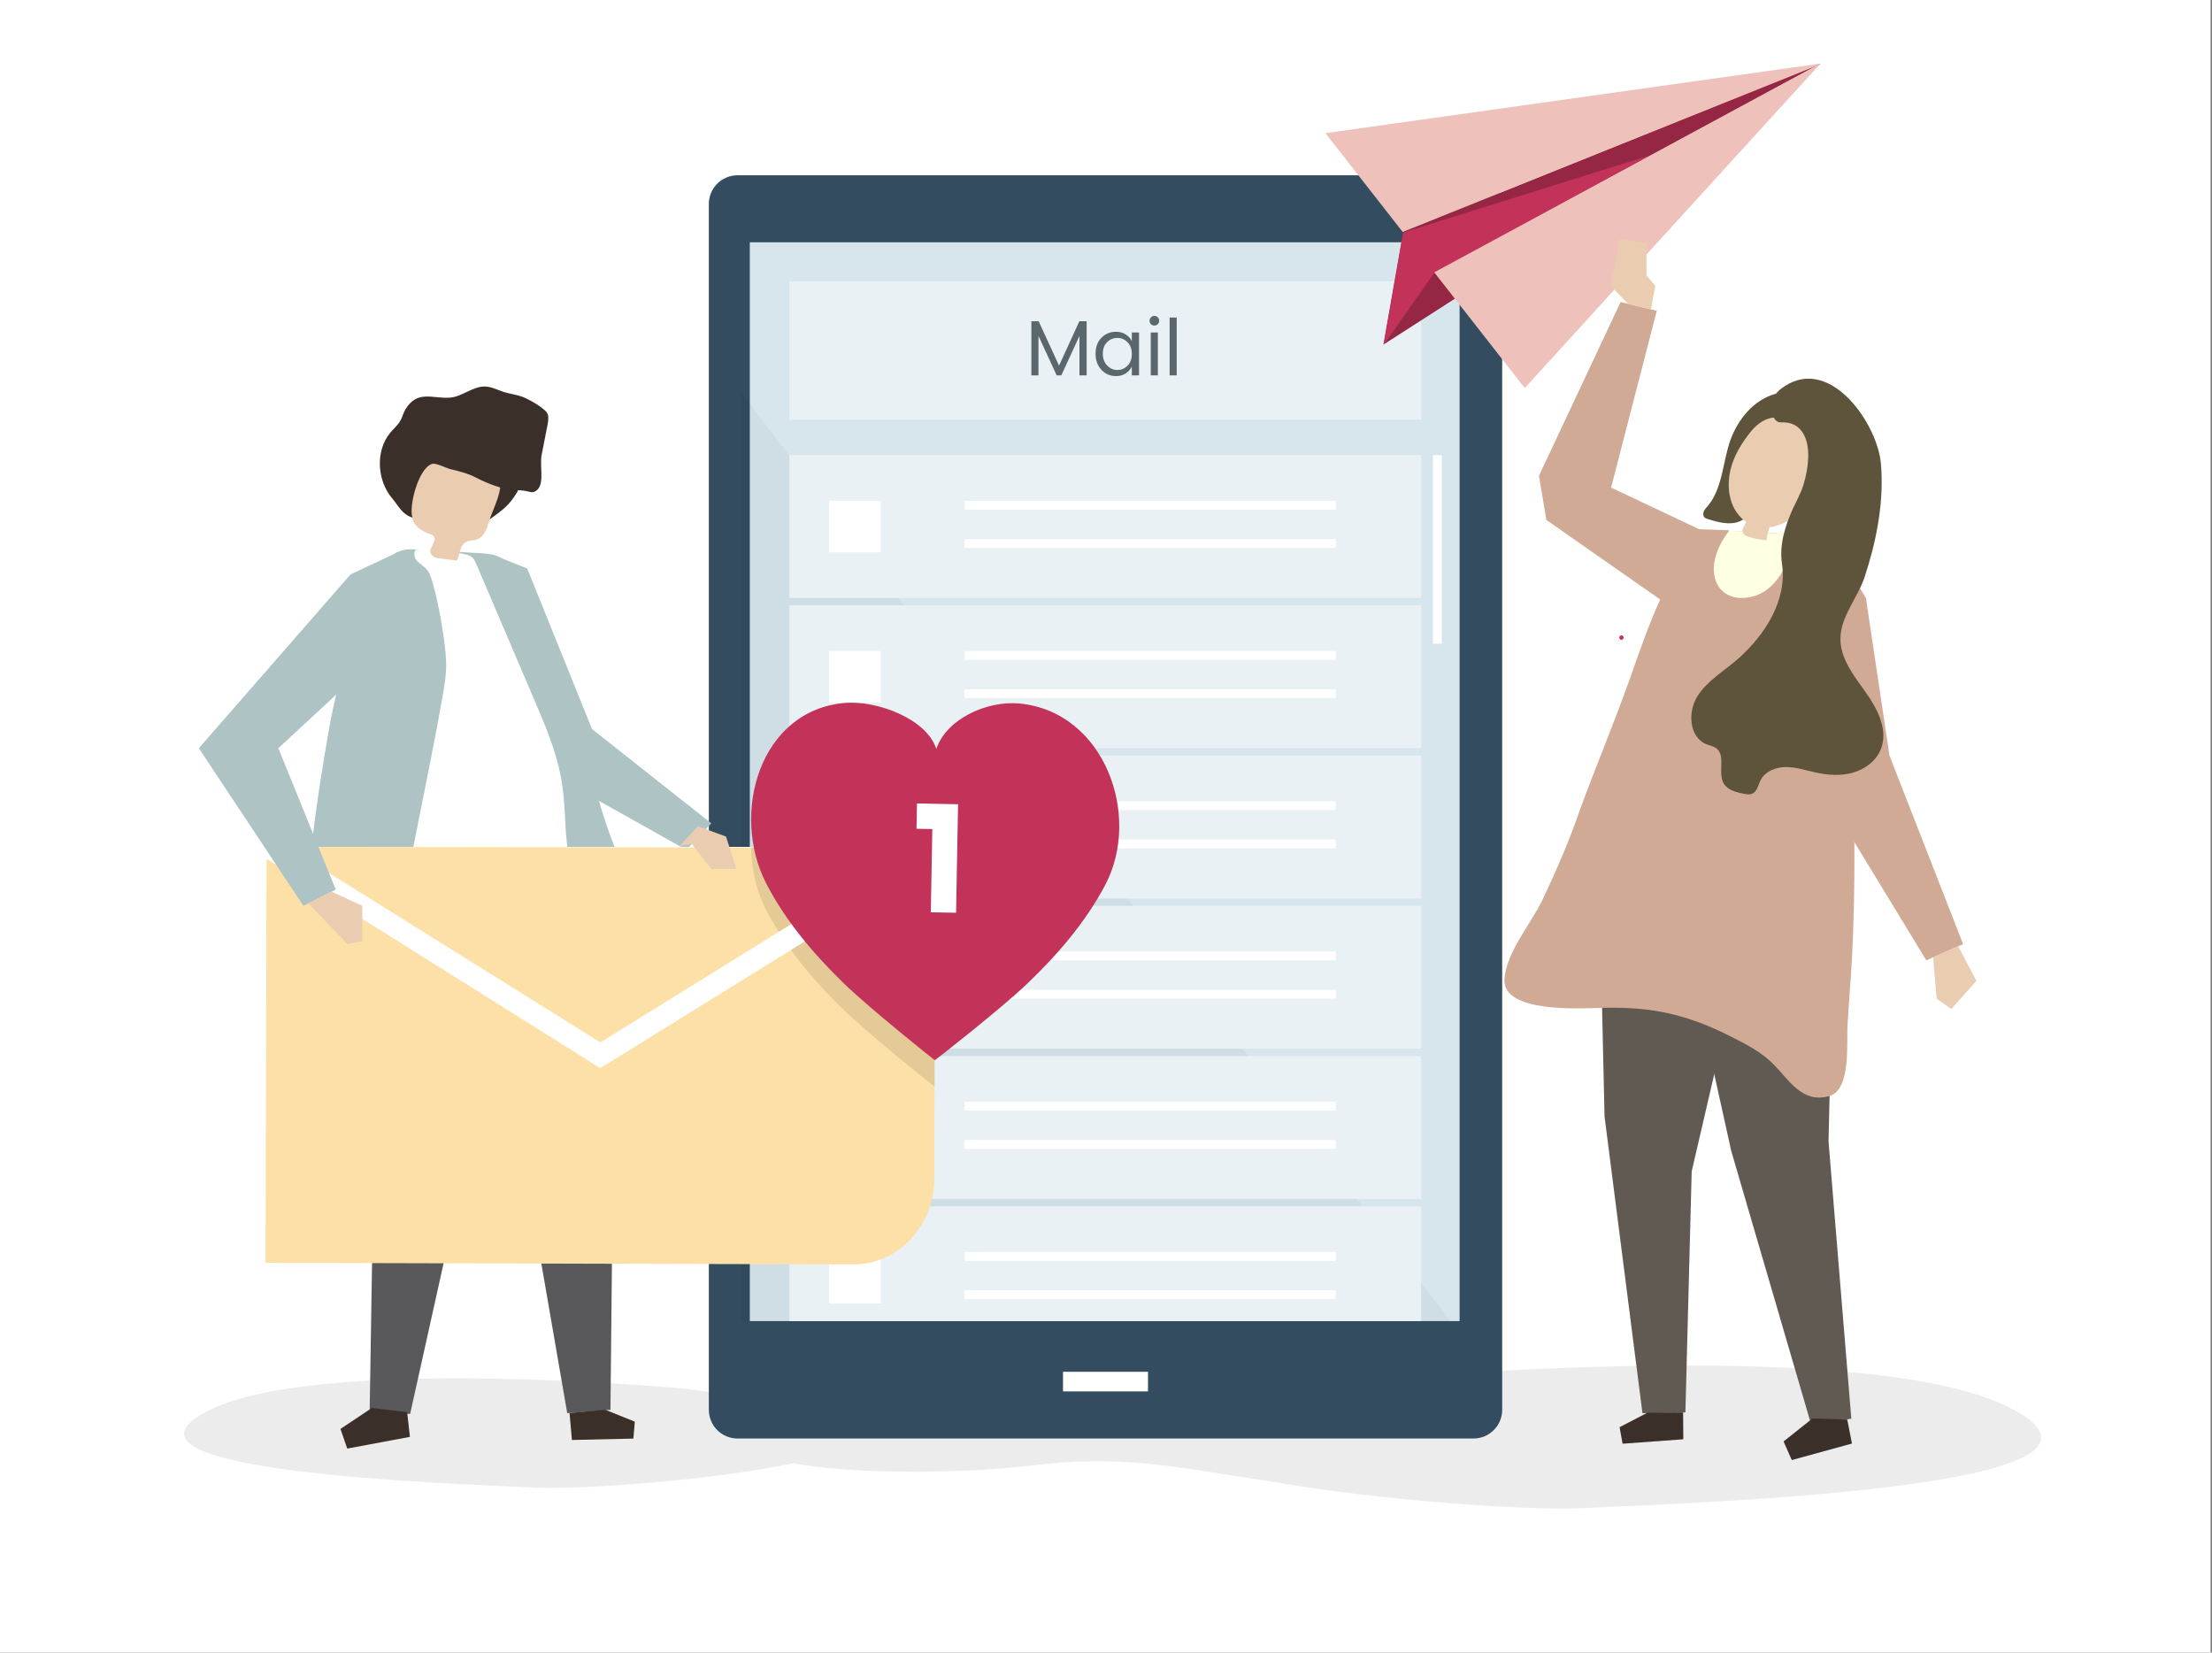 <?xml version="1.0" encoding="utf-8"?>
<!-- Generator: Adobe Illustrator 27.5.0, SVG Export Plug-In . SVG Version: 6.00 Build 0)  -->
<svg version="1.1" xmlns="http://www.w3.org/2000/svg" xmlns:xlink="http://www.w3.org/1999/xlink" x="0px" y="0px"
	 viewBox="0 0 1502 1122" style="enable-background:new 0 0 1502 1122;" xml:space="preserve">
<rect x="0" y="0" width="1502" height="1122" fill="#808080" stroke="none"/>
<g id="background">
	<rect x="-1" style="fill:#FFFFFF;" width="1502" height="1122"/>
</g>
<g id="shadow">
	<path style="opacity:0.12;fill:#606060;" d="M1367.684,957.31c-95.104-52.259-427.968-20.903-427.968-20.903
		c-23.751,3.2-44.235,6.367-61.767,9.491c-0.004,0-96.345,15.332-142.707,8.799c-37.103-5.228-138.911-12.125-192.726,1.397
		c-17.943-4.251-42.788-8.631-75.92-13.095c0,0-254.782-24-327.576,16c-72.795,40,158.329,48,224.754,51
		c31.769,1.435,121.19-5.137,174.993-16.541c41.941,8.034,118.414,6.771,159.621,1.739c64.18-7.837,96.407,0.418,168.823,11.308
		c70.582,12.299,169.382,19.126,206.839,17.435C1160.832,1020.021,1462.788,1009.569,1367.684,957.31z"/>
</g>
<g id="object">
	<g>
		<polygon style="fill:#D1AA95;" points="1253,383 1267,406 1283,513 1333,641 1308,652 1238,537 1219,406 		"/>
		<g>
			<g>
				<g>
					<path style="fill:#334C60;" d="M1000.525,976.665h-499.71c-10.766,0-19.494-8.728-19.494-19.494V138.494
						c0-10.766,8.728-19.494,19.494-19.494h499.71c10.766,0,19.494,8.728,19.494,19.494v818.677
						C1020.019,967.937,1011.291,976.665,1000.525,976.665z"/>
					<rect x="509.132" y="164.503" style="fill:#D7E6ED;" width="481.966" height="732.454"/>
					<rect x="721.814" y="931.362" style="fill:#FFFFFF;" width="57.711" height="13.318"/>
				</g>
				<polygon style="opacity:0.04;" points="503,266.22 503,897 984.966,897 				"/>
			</g>
		</g>
		<g>
			<path style="fill:#C33258;" d="M1101.011,434.366c1.93,0,1.934-3,0-3C1099.081,431.366,1099.078,434.366,1101.011,434.366
				L1101.011,434.366z"/>
		</g>
		<rect x="536" y="191" style="fill:#E9F1F5;" width="429" height="94"/>
		<g>
			<g>
				<g>
					<polygon style="fill:#962744;" points="974.964,184.38 939.367,233.961 952.872,157.281 1236.23,43.141 					"/>
					<polygon style="fill:#C33258;" points="952.834,157.874 1120.16,105.494 973.963,185.774 939.717,233.146 					"/>
					<polygon style="fill:#962744;" points="939.367,233.961 974.031,185.074 1235.525,43.831 					"/>
					<g>
						<polygon style="fill:none;" points="1237.574,43 1236.23,43.141 1235.525,43.831 						"/>
						<polygon style="fill:#698078;" points="1235.525,43.831 1236.23,43.141 1232.848,44.917 						"/>
						<polygon style="fill:#EFC1BB;" points="1235.525,43.831 1232.848,44.917 974.154,184.748 973.865,184.859 1035.347,263.466 
													"/>
						<polygon style="fill:#EFC1BB;" points="1236.23,43.141 900,90.418 952.458,157.489 1232.848,44.917 						"/>
					</g>
				</g>
			</g>
		</g>
		<g>
			<path style="fill:#5A676D;" d="M737.854,218.076v36.794h-4.885v-26.813l-12.317,26.813h-3.133l-12.371-26.813v26.813h-4.831
				v-36.794h4.938l13.857,30.158l13.805-30.158H737.854z"/>
			<path style="fill:#5A676D;" d="M747.888,251.074c-2.654-2.849-3.982-6.495-3.982-10.938c0-4.442,1.318-8.035,3.956-10.778
				c2.637-2.743,5.955-4.115,9.955-4.115c2.477,0,4.646,0.584,6.504,1.752c1.858,1.168,3.266,2.69,4.221,4.566v-5.84h4.885v29.149
				h-4.885v-5.947c-0.955,1.911-2.362,3.46-4.221,4.646c-1.858,1.186-4.026,1.779-6.504,1.779
				C753.852,255.348,750.542,253.923,747.888,251.074z M765.648,248.233c1.929-1.982,2.893-4.619,2.893-7.911
				c0-3.292-0.965-5.928-2.893-7.911c-1.93-1.982-4.247-2.973-6.955-2.973s-5.026,0.956-6.955,2.867
				c-1.93,1.911-2.893,4.513-2.893,7.805c0,3.292,0.973,5.965,2.92,8.017c1.946,2.053,4.265,3.079,6.955,3.079
				C761.408,251.206,763.718,250.216,765.648,248.233z"/>
			<path style="fill:#5A676D;" d="M786.169,220.093c-0.638,0.637-1.416,0.955-2.336,0.955c-0.921,0-1.691-0.319-2.31-0.955
				c-0.62-0.637-0.93-1.415-0.93-2.336c0-0.92,0.318-1.699,0.956-2.336c0.637-0.637,1.407-0.956,2.31-0.956
				c0.902,0,1.672,0.319,2.31,0.956c0.637,0.637,0.955,1.416,0.955,2.336C787.124,218.678,786.806,219.456,786.169,220.093z
				 M781.391,254.87v-29.149h4.831v29.149H781.391z"/>
			<path style="fill:#5A676D;" d="M794.187,254.87v-39.29h4.831v39.29H794.187z"/>
		</g>
		<g>
			<rect x="536" y="309" style="fill:#E9F1F5;" width="429" height="97"/>
			<rect x="563" y="340" style="fill:#FFFFFF;" width="35" height="35"/>
			<rect x="655" y="340" style="fill:#FFFFFF;" width="252" height="6"/>
			<rect x="655" y="366" style="fill:#FFFFFF;" width="252" height="6"/>
		</g>
		<g>
			<rect x="536" y="411" style="fill:#E9F1F5;" width="429" height="97"/>
			<rect x="563" y="442" style="fill:#FFFFFF;" width="35" height="35"/>
			<rect x="655" y="442" style="fill:#FFFFFF;" width="252" height="6"/>
			<rect x="655" y="468" style="fill:#FFFFFF;" width="252" height="6"/>
		</g>
		<g>
			<rect x="536" y="513" style="fill:#E9F1F5;" width="429" height="97"/>
			<rect x="563" y="544" style="fill:#FFFFFF;" width="35" height="35"/>
			<rect x="655" y="544" style="fill:#FFFFFF;" width="252" height="6"/>
			<rect x="655" y="570" style="fill:#FFFFFF;" width="252" height="6"/>
		</g>
		<g>
			<rect x="536" y="615" style="fill:#E9F1F5;" width="429" height="97"/>
			<rect x="563" y="646" style="fill:#FFFFFF;" width="35" height="35"/>
			<rect x="655" y="646" style="fill:#FFFFFF;" width="252" height="6"/>
			<rect x="655" y="672" style="fill:#FFFFFF;" width="252" height="6"/>
		</g>
		<g>
			<rect x="536" y="717" style="fill:#E9F1F5;" width="429" height="97"/>
			<rect x="563" y="748" style="fill:#FFFFFF;" width="35" height="35"/>
			<rect x="655" y="748" style="fill:#FFFFFF;" width="252" height="6"/>
			<rect x="655" y="774" style="fill:#FFFFFF;" width="252" height="6"/>
		</g>
		<g>
			<rect x="536" y="819" style="fill:#E9F1F5;" width="429" height="78"/>
			<rect x="563" y="850" style="fill:#FFFFFF;" width="35" height="35"/>
			<rect x="655" y="850" style="fill:#FFFFFF;" width="252" height="6"/>
			<rect x="655" y="876" style="fill:#FFFFFF;" width="252" height="6"/>
		</g>
		<rect x="973" y="309" style="fill:#FFFFFF;" width="6" height="128"/>
		<g>
			<g>
				<g>
					<polygon style="fill:#59595B;" points="385.888,613.467 416.329,777.973 414.519,957.192 385.161,959.446 356.031,791.048 
						294.069,613.335 					"/>
				</g>
				<g>
					<polygon style="fill:#59595B;" points="349.416,583.056 321.122,768.059 278.499,959.942 250.992,959.294 254.113,765.875 
						238.178,588.303 					"/>
				</g>
				<g>
					<g>
						<path style="fill:#AEC4C4;" d="M206.777,639.986c-0.802,17.178-0.948,40.354,4.92,41.361c1.1,0.189,2.175-0.394,3.156-0.958
							c10.357-5.957,17.803-14.536,28.008-20.286c10.697-6.027,22.829-9.055,34.701-11.083c17.756-3.137,35.865-4.89,53.865-4.754
							c14.151,0.107,28.324,1.843,42.372,3.538c11.687,1.411,22.484,5.599,34.446,4.995c12.26-0.619,24.425-4.492,35.078-11.411
							c0.39-0.253,0.803-0.542,0.975-1.009c0.188-0.511,0.034-1.088-0.12-1.61c-2.29-7.742-3.88-15.391-8.246-21.869
							c-4.875-7.235-8.231-16.35-11.675-24.528c-7.177-17.044-13.888-34.885-18.736-52.966
							c-7.401-24.599-15.967-48.597-23.097-73.27c-4.942-17.101-9.401-34.492-16.295-50.765
							c-5.398-12.741-15.128-31.405-27.299-37.281c-4.12-1.989-8.716-2.283-13.204-2.549c-13.614-0.808-27.229-1.617-40.843-2.425
							c-4.963-0.295-10.127-0.552-14.718,1.619c-6.879,3.253-10.932,11.136-14.487,18.497
							c-15.943,33.006-26.507,68.771-32.885,105.777c-3.33,19.322-6.451,38.688-8.998,58.143
							c-2.843,21.71-4.983,43.537-5.904,65.433C207.687,625.016,207.158,631.824,206.777,639.986z"/>
					</g>
				</g>
				<g>
					<g>
						<path style="fill:#FFFFFF;" d="M302.943,449.036c0.303,7.735-1.007,15.432-2.314,23.066
							c-7.956,46.488-26.658,132.668-34.614,179.156c36.596,0.674,91.172-0.28,127.769,0.394
							c-0.851-17.522-8.933-73.107-9.784-90.629c-0.545-11.233-1.095-22.505-3.163-33.57c-3.336-17.848-10.541-34.758-17.696-51.508
							c-13.221-30.949-26.442-61.899-39.663-92.848c-0.707-1.655-1.453-3.365-2.806-4.58c-1.62-1.454-3.871-1.988-6.026-2.423
							c-10.41-2.101-22.178-3.958-32.731-2.701c-2.887,9.497,6.89,8.302,10.241,17.3
							C297.033,403.787,302.389,434.905,302.943,449.036z"/>
					</g>
				</g>
				<g>
					<polygon style="fill:#3A3029;" points="410.913,957.106 431.055,965.238 430.087,976.714 388.353,977.667 386.731,959.37 					
						"/>
				</g>
				<g>
					<polygon style="fill:#3A3029;" points="252.493,955.935 231.18,970.164 235.791,983.502 278.344,975.551 276.468,958.745 					
						"/>
				</g>
				<g>
					<path style="fill:#3A3029;" d="M351.517,333.566c-5.93,9.975-9.996,12.483-20.066,19.816
						c1.887-9.818,4.058-19.884,5.945-29.702c3.299,1.698,6.598,3.397,9.898,5.095C349.299,329.807,351.599,331.313,351.517,333.566
						z"/>
					<g>
						<g>
							<path style="fill:#EACDB0;" d="M331.986,354.31c2.884-9.773,11.185-23.036,6.354-32.926
								c-5.348-10.949-18.596-15.649-30.76-16.372c-9.688-0.576-20.636,1.35-26.295,9.234c-5.465,7.613-4.14,17.98-2.577,27.22
								c0.734,4.337,0.334,10.481,2.86,14.148c3.494,5.073,11.079,7.205,11.079,7.205l0,0c1.999,0.562,3.034,2.767,2.189,4.664
								l-2.305,5.172c0,0-2.185,3.665,3.59,6.157l0,0c4.698,0.609,9.396,1.218,14.094,1.827c2.191-4.162,1.834-10.077,5.878-12.48
								c2.293-1.363,5.217-0.992,7.731-1.885C328.557,364.594,330.564,359.128,331.986,354.31z"/>
						</g>
						<g>
							<g>
								<path style="fill:#3A3029;" d="M367.776,308.948c1.297-6.647,2.594-13.294,3.89-19.941c0.482-2.469,0.962-5.032,0.36-7.474
									c-1.001-4.061-13.568-10.779-17.497-12.212c-3.93-1.434-8.162-1.838-12.155-3.083c-4.262-1.329-8.32-3.626-12.78-3.811
									c-8.483-0.352-15.624,6.931-24.091,7.55c-11.724,0.857-21.89-5.353-30.04,7.66c-1.497,2.391-2.1,5.239-3.452,7.715
									c-1.746,3.198-4.631,5.592-6.966,8.39c-10.267,12.302-9.013,32.416,1.121,44.457c4.913,5.838,6.694,10.89,13.95,13.25
									c-2.8-7.183,4.032-34.255,13.579-36.541c2.529-0.604,9.656,3.037,12.345,3.669c5.958,1.399,11.739,2.869,17.213,5.706
									c8.124,4.21,17.057,7.467,26.115,8.929c1.159,0.187,2.234-0.428,3.405-0.352c6.807,0.442,7.892,2.014,10.147,0.985
									C370.617,330.332,366.157,317.247,367.776,308.948z"/>
							</g>
						</g>
					</g>
				</g>
			</g>
		</g>
		<polygon style="fill:#AEC4C4;" points="334.701,376.637 358,386 402,495 483,559 466,577 384,531 		"/>
		<g>
			<rect x="181" y="575" style="fill:#FFFFFF;" width="453" height="225"/>
			<g>
				<g>
					<g>
						<g>
							<polygon style="fill:#FCE0A7;" points="620.993,575.523 195,575 407.667,707.738 							"/>
							<path style="fill:#FCE0A7;" d="M181.011,583.089l-0.73,274.301l399.289,1.063c30.201,0.08,54.753-26.021,54.839-58.301
								l0.574-215.855L407.62,725.212L181.011,583.089z"/>
						</g>
					</g>
				</g>
				<g style="opacity:0.1;">
					<path d="M510.044,575.228c0.116,14.658,3.452,29.428,10.151,42.469c2.632,5.122,5.507,10.111,8.574,14.985l92.224-57.159
						L510.044,575.228z"/>
				</g>
				<g style="opacity:0.1;">
					<path d="M537.08,644.975c10.56,14.564,22.797,28.02,35.718,40.587c16.611,16.155,58.478,49.756,61.777,52.195l0.409-153.461
						L537.08,644.975z"/>
				</g>
				<g>
					<path style="fill:#C33258;" d="M692.094,477.632c-21.936-2.049-49.61,10.558-56.297,30.907
						c-6.492-20.411-40.1-33.113-62.055-31.274c-57.936,4.854-77.875,75.004-53.547,122.358
						c13.094,25.487,31.979,47.807,52.603,67.866c17.271,16.797,61.854,52.461,61.991,52.341
						c0.136,0.121,45.057-35.116,62.487-51.747c20.815-19.861,39.912-42,53.248-67.36
						C775.304,553.603,749.981,483.04,692.094,477.632z"/>
				</g>
				<g>
					<polygon style="fill:#FFFFFF;" points="649.202,619.703 632.034,619.389 633.066,562.876 622.336,562.68 622.649,545.512 
						650.548,546.022 					"/>
				</g>
			</g>
		</g>
		<polygon style="fill:#AEC4C4;" points="270,375 238,390 135,508 206,615 228,604 189,508 270,433 		"/>
		<polygon style="fill:#EACDB0;" points="225.2,605.4 246,615 246,639 236,641 209.33,613.335 		"/>
		<polygon style="fill:#EACDB0;" points="461.346,574.389 474,561 493,568 500,590 483,590 469.778,573 		"/>
		<polygon style="fill:#D1AA95;" points="1153.746,359.304 1093.973,331.051 1125,211 1100.427,205.055 1045,323 1050,353 1133,411 
			1174,360 		"/>
		<polygon style="fill:#605A52;" points="1086.515,625.559 1089.517,757.968 1115.271,959.483 1144.422,958.927 1148.701,795.286 
			1192.671,605.852 		"/>
		<polygon style="fill:#605A52;" points="1135.549,600.421 1175.537,781.382 1230.131,968.209 1257.084,963.186 1241.606,774.866 
			1245.804,598.372 		"/>
		<polygon style="fill:#3A3029;" points="1118.817,959.057 1099.733,968.977 1101.772,980.199 1143,977.189 1142.868,959 		"/>
		<polygon style="fill:#3A3029;" points="1230.719,963.05 1211.084,978.667 1216.668,991.304 1257.535,980.083 1254.337,963.84 		
			"/>
		<g>
			<path style="fill:#D1AA95;" d="M1254.543,695.347c-0.89,11.808,2.751,44.328-12.274,48.76
				c-18.196,5.368-27.15-10.398-37.801-21.311c-8.317-8.522-19.166-14.026-29.803-19.378c-29.18-14.681-52.966-19.915-85.334-19.167
				c-14.519,0.335-69.357,4.039-67.777-19.548c1.217-18.158,18.194-37.769,25.817-53.79c9.4-19.757,18.452-40.537,25.706-61.838
				c10.66-28.88,22.383-56.888,32.787-85.89c7.211-20.102,13.988-40.613,23.003-59.472c7.059-14.766,19.191-36.171,31.962-41.789
				c4.322-1.901,8.88-1.692,13.327-1.462c13.491,0.696,26.982,1.392,40.472,2.089c4.918,0.254,10.028,0.577,14.241,3.771
				c6.313,4.786,9.21,14.832,11.691,24.183c11.124,41.933,16.581,86.545,17.754,132.145c0.612,23.809,1.012,47.646,0.838,71.519
				c-0.195,26.641-1.097,53.338-3.208,79.967C1255.711,677.094,1255.293,685.404,1254.543,695.347z"/>
		</g>
		<path style="fill:#FFFFE3;" d="M1219.018,362.869c0,0-5.031,36.193-29.129,42.202c-24.097,6.009-36.293-18.021-15.765-44.707
			L1219.018,362.869z"/>
		<g>
			<g>
				<path style="fill:#5E533B;" d="M1217.347,289.406c-9.943,0.587-22.947,7.438-26.54,17.414c-1.73,4.804-0.675,9.55-2.731,14.619
					c-4.016,10.008,6.644,26.768-6.619,32.449c-6.817,2.92-14.629,0.755-21.714-1.437c-0.859-0.266-1.756-0.554-2.383-1.199
					c-1.032-1.062-1.014-2.81-0.409-4.161s1.679-2.424,2.642-3.549c10.071-11.764,10.243-30.375,15.327-44.55
					c5.074-14.147,15.666-27.441,30.806-31.658c6.619,5.53,9.972,11.123,10.744,19.714L1217.347,289.406z"/>
			</g>
			<g>
				<path style="fill:#EACDB0;" d="M1188.658,293.272c20.076-25.126,48.781,1.893,45.366,31.291
					c-1.948,16.775-17.393,31.607-32.584,33.438c-0.41,2.846-1.745,5.796-1.958,8.788c-4.688-0.267-9.13-1.344-13.344-2.725
					c-2.489-0.816-3.598-3.72-2.316-6.005c0.769-1.371,1.517-2.71,1.986-3.629c-2.226-1.503-4.305-3.483-6.171-5.999
					c-5.83-7.857-6.99-19.24-4.681-29.128C1177.265,309.417,1182.625,300.822,1188.658,293.272z"/>
			</g>
			<g>
				<path style="fill:#5E533B;" d="M1217.461,345.284c2.473-5.387,5.358-10.388,7.118-16.095c1.986-6.438,3.173-13.157,3.252-19.902
					c0.13-11.059-4.176-22.298-16.837-22.553c-0.601-0.012-1.202-0.008-1.802,0.008c-5.028,0.134-6.436-6.95-6.433-10.854
					c0.003-4.639,2.768-8.953,6.43-11.804c31.583-24.587,64.594,21.41,67.868,49.507c0.233,1.995,0.349,3.999,0.458,6.004
					c1.25,24.312-3.766,48.963-11.328,71.948c-4.748,14.432-16.402,26.883-16.49,42.075c-0.08,13.81,9.416,25.517,17.414,36.775
					c7.998,11.259,15.161,25.566,9.989,38.372c-3.193,7.908-10.752,13.519-18.957,15.843c-8.205,2.325-16.994,1.7-25.323-0.132
					c-6.667-1.466-13.263-3.701-20.089-3.695c-6.826,0.006-14.204,2.84-17.262,8.943c-1.688,3.368-2.369,7.912-5.89,9.25
					c-1.652,0.628-3.495,0.308-5.232-0.019c-5.309-1.001-11.272-2.446-13.961-7.133c-4.162-7.254,1.693-18.704-4.965-23.764
					c-1.951-1.483-4.492-1.874-6.765-2.789c-11.657-4.69-12.788-21.812-6.124-32.464c6.665-10.652,18.137-17.133,27.566-25.438
					c18.409-16.215,33.638-39.925,29.901-64.688c-1.886-12.494,2.06-25.353,7.124-36.649
					C1217.234,345.78,1217.347,345.531,1217.461,345.284z"/>
			</g>
		</g>
		<path style="fill:#EACDB0;" d="M1105.479,206.277l-11.804-12.299L1100,162l18,3v22l6,7l-3,16
			C1121,210,1105.958,206.554,1105.479,206.277z"/>
		<polygon style="fill:#EACDB0;" points="1329.716,642.445 1342,666 1325,685 1315,678 1312.614,649.97 		"/>
	</g>
</g>
</svg>
